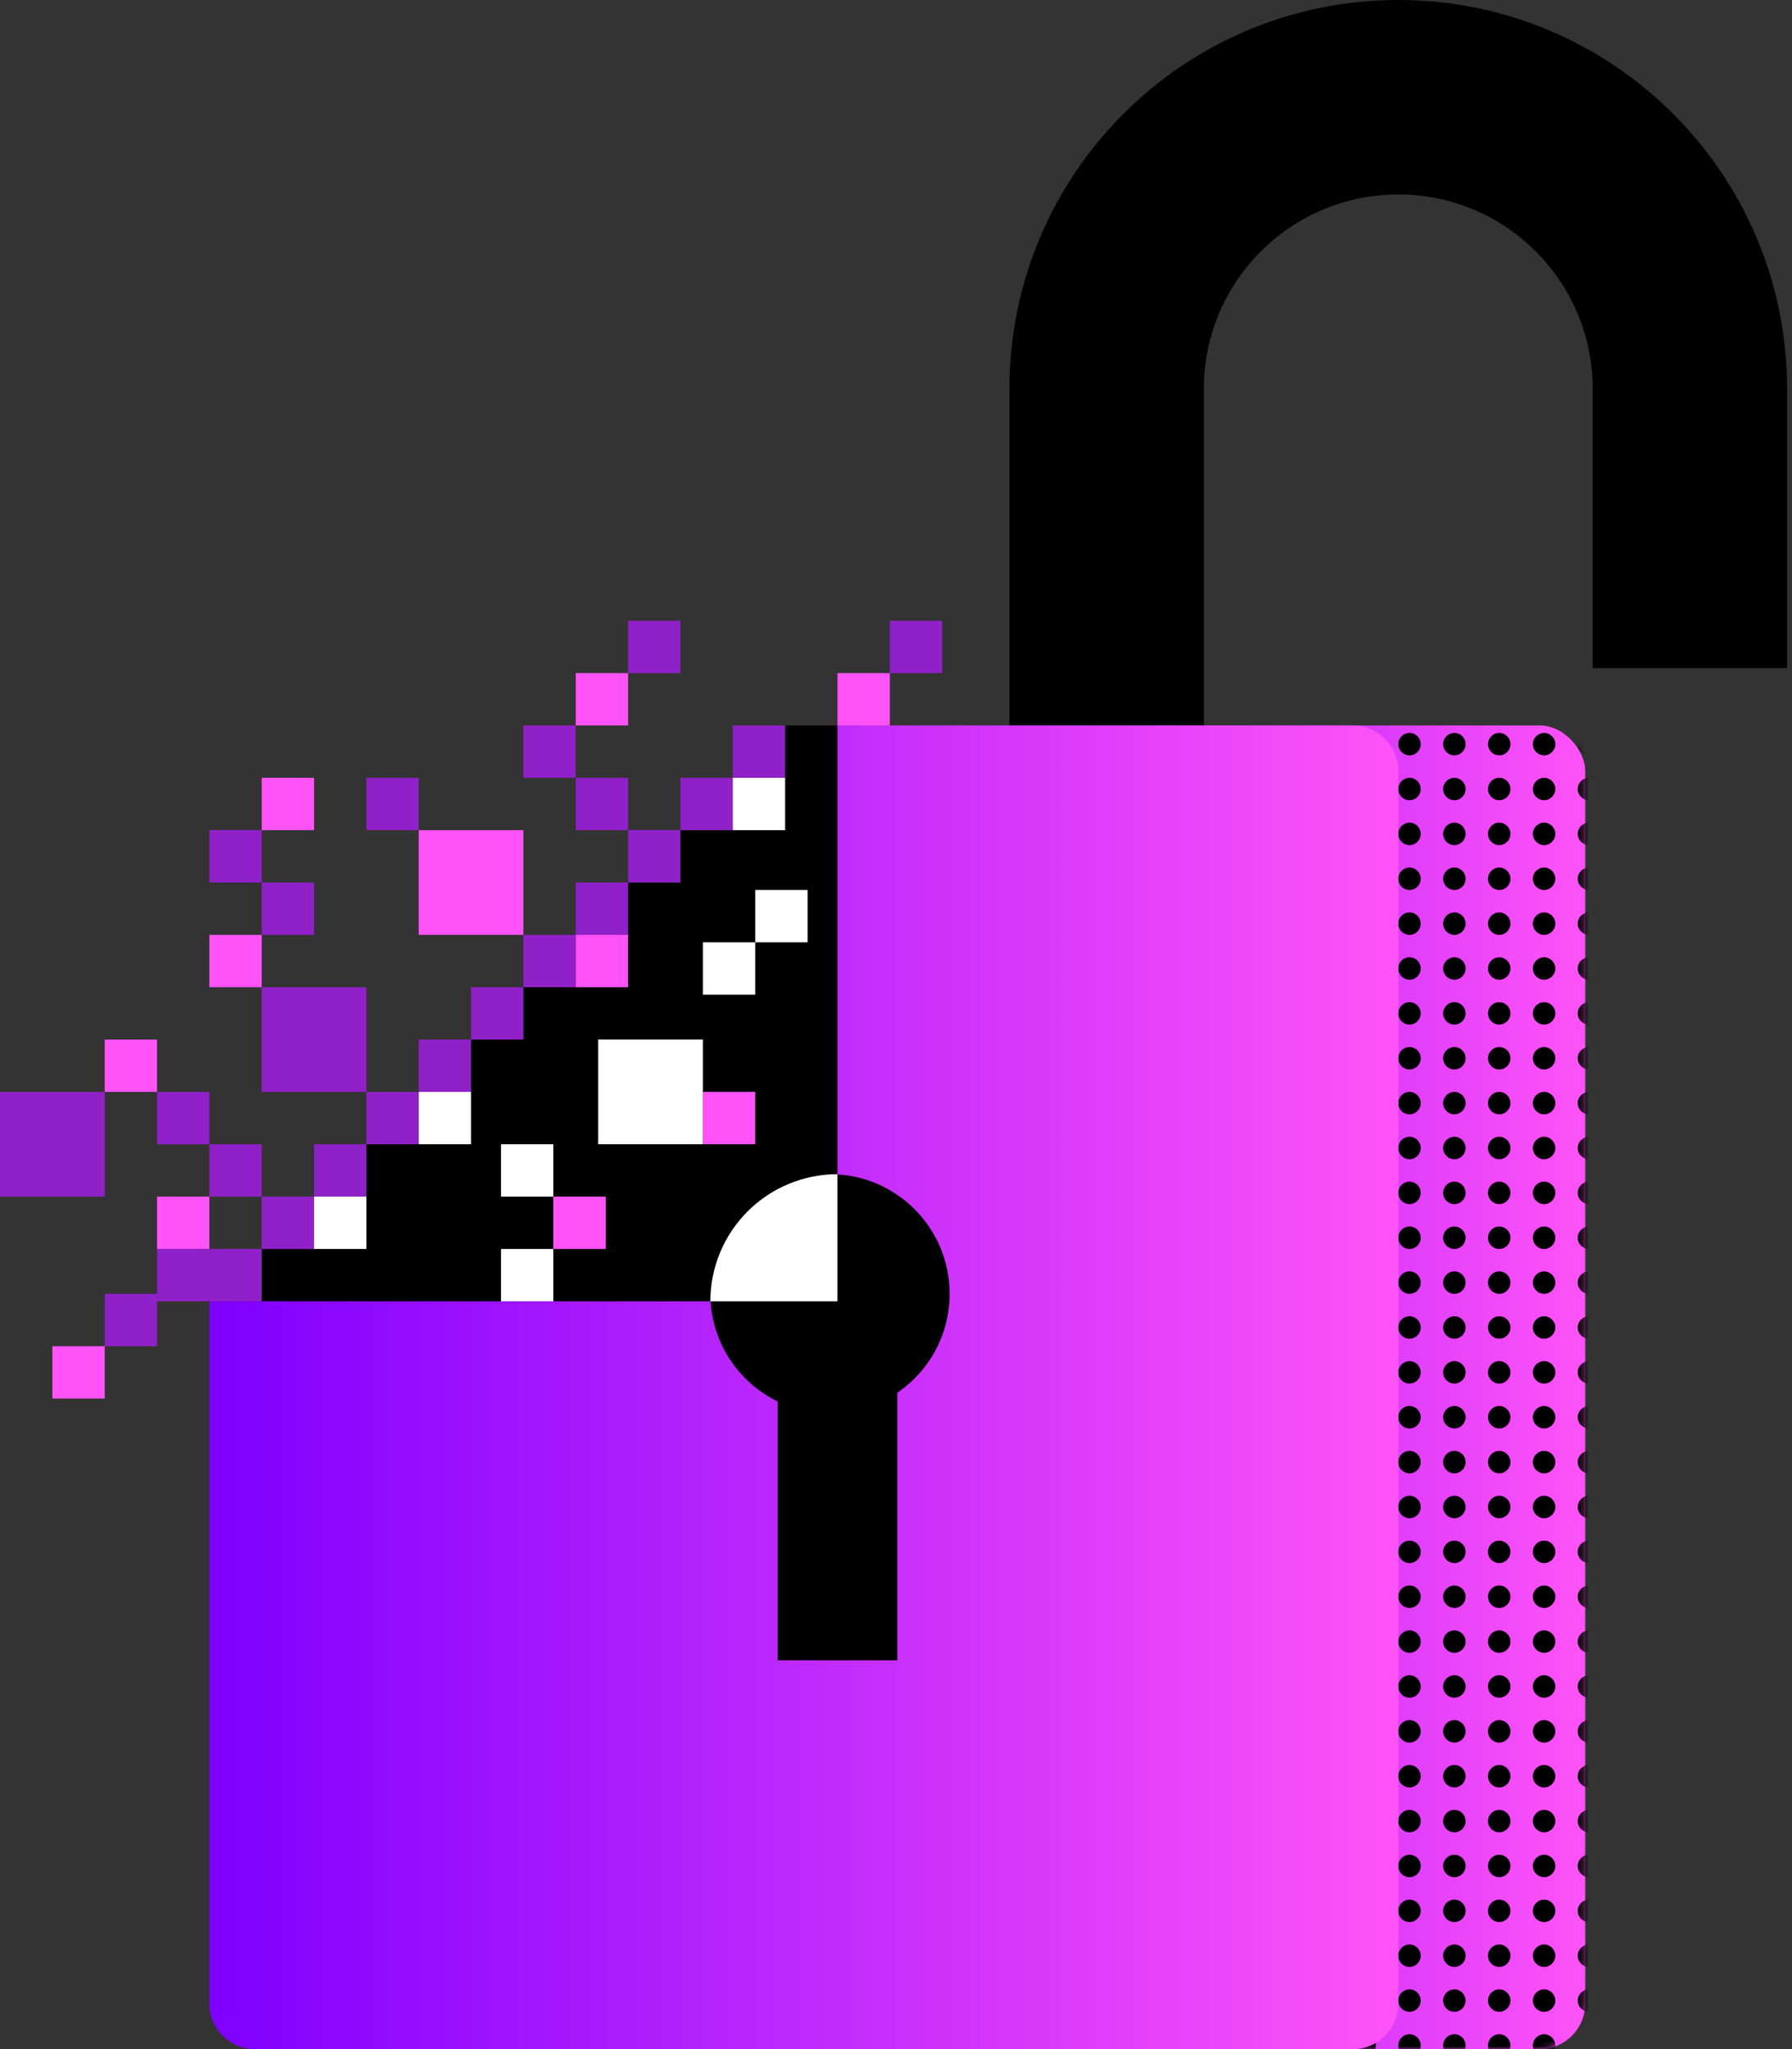 <svg width="314" height="359" viewBox="0 0 314 359" fill="none" xmlns="http://www.w3.org/2000/svg">
<rect x="0" y="0" width="314" height="359" fill="#333333" stroke="none"/>
<path fill-rule="evenodd" clip-rule="evenodd" d="M313.142 68.131C313.142 30.503 282.639 0 245.011 0C207.383 0 176.879 30.503 176.879 68.131V187.361H210.945V68.131C210.945 49.317 226.197 34.066 245.011 34.066C263.825 34.066 279.076 49.317 279.076 68.131V117.046H313.142V68.131Z" fill="black"/>
<rect x="146.745" y="127.091" width="131.022" height="231.909" rx="8" fill="url(#paint0_linear_42_2731)"/>
<mask id="mask0_42_2731" style="mask-type:alpha" maskUnits="userSpaceOnUse" x="146" y="127" width="132" height="232">
<rect x="146.745" y="127.091" width="131.022" height="231.909" rx="8" fill="url(#paint1_linear_42_2731)"/>
</mask>
<g mask="url(#mask0_42_2731)">
<circle cx="152.641" cy="130.367" r="1.965" fill="black"/>
<circle cx="152.641" cy="138.228" r="1.965" fill="black"/>
<circle cx="152.641" cy="146.089" r="1.965" fill="black"/>
<circle cx="152.641" cy="153.951" r="1.965" fill="black"/>
<circle cx="152.641" cy="161.812" r="1.965" fill="black"/>
<circle cx="152.641" cy="169.673" r="1.965" fill="black"/>
<circle cx="152.641" cy="177.535" r="1.965" fill="black"/>
<circle cx="152.641" cy="185.396" r="1.965" fill="black"/>
<circle cx="152.641" cy="193.257" r="1.965" fill="black"/>
<circle cx="152.641" cy="201.119" r="1.965" fill="black"/>
<circle cx="152.641" cy="208.98" r="1.965" fill="black"/>
<circle cx="152.641" cy="216.841" r="1.965" fill="black"/>
<circle cx="152.641" cy="224.703" r="1.965" fill="black"/>
<circle cx="152.641" cy="232.564" r="1.965" fill="black"/>
<circle cx="152.641" cy="240.425" r="1.965" fill="black"/>
<circle cx="152.641" cy="248.286" r="1.965" fill="black"/>
<circle cx="152.641" cy="256.148" r="1.965" fill="black"/>
<circle cx="152.641" cy="264.009" r="1.965" fill="black"/>
<circle cx="152.641" cy="271.87" r="1.965" fill="black"/>
<circle cx="152.641" cy="279.732" r="1.965" fill="black"/>
<circle cx="152.641" cy="287.593" r="1.965" fill="black"/>
<circle cx="152.641" cy="295.454" r="1.965" fill="black"/>
<circle cx="152.641" cy="303.316" r="1.965" fill="black"/>
<circle cx="152.641" cy="311.177" r="1.965" fill="black"/>
<circle cx="152.641" cy="319.038" r="1.965" fill="black"/>
<circle cx="152.641" cy="326.9" r="1.965" fill="black"/>
<circle cx="152.641" cy="334.761" r="1.965" fill="black"/>
<circle cx="152.641" cy="342.622" r="1.965" fill="black"/>
<circle cx="152.641" cy="350.484" r="1.965" fill="black"/>
<circle cx="152.641" cy="358.345" r="1.965" fill="black"/>
<circle cx="160.502" cy="130.367" r="1.965" fill="black"/>
<circle cx="160.502" cy="138.228" r="1.965" fill="black"/>
<circle cx="160.502" cy="146.089" r="1.965" fill="black"/>
<circle cx="160.502" cy="153.951" r="1.965" fill="black"/>
<circle cx="160.502" cy="161.812" r="1.965" fill="black"/>
<circle cx="160.502" cy="169.673" r="1.965" fill="black"/>
<circle cx="160.502" cy="177.535" r="1.965" fill="black"/>
<circle cx="160.502" cy="185.396" r="1.965" fill="black"/>
<circle cx="160.502" cy="193.257" r="1.965" fill="black"/>
<circle cx="160.502" cy="201.119" r="1.965" fill="black"/>
<circle cx="160.502" cy="208.98" r="1.965" fill="black"/>
<circle cx="160.502" cy="216.841" r="1.965" fill="black"/>
<circle cx="160.502" cy="224.703" r="1.965" fill="black"/>
<circle cx="160.502" cy="232.564" r="1.965" fill="black"/>
<circle cx="160.502" cy="240.425" r="1.965" fill="black"/>
<circle cx="160.502" cy="248.286" r="1.965" fill="black"/>
<circle cx="160.502" cy="256.148" r="1.965" fill="black"/>
<circle cx="160.502" cy="264.009" r="1.965" fill="black"/>
<circle cx="160.502" cy="271.87" r="1.965" fill="black"/>
<circle cx="160.502" cy="279.732" r="1.965" fill="black"/>
<circle cx="160.502" cy="287.593" r="1.965" fill="black"/>
<circle cx="160.502" cy="295.454" r="1.965" fill="black"/>
<circle cx="160.502" cy="303.316" r="1.965" fill="black"/>
<circle cx="160.502" cy="311.177" r="1.965" fill="black"/>
<circle cx="160.502" cy="319.038" r="1.965" fill="black"/>
<circle cx="160.502" cy="326.9" r="1.965" fill="black"/>
<circle cx="160.502" cy="334.761" r="1.965" fill="black"/>
<circle cx="160.502" cy="342.622" r="1.965" fill="black"/>
<circle cx="160.502" cy="350.484" r="1.965" fill="black"/>
<circle cx="160.502" cy="358.345" r="1.965" fill="black"/>
<circle cx="168.363" cy="130.367" r="1.965" fill="black"/>
<circle cx="168.363" cy="138.228" r="1.965" fill="black"/>
<circle cx="168.363" cy="146.089" r="1.965" fill="black"/>
<circle cx="168.363" cy="153.951" r="1.965" fill="black"/>
<circle cx="168.363" cy="161.812" r="1.965" fill="black"/>
<circle cx="168.363" cy="169.673" r="1.965" fill="black"/>
<circle cx="168.363" cy="177.535" r="1.965" fill="black"/>
<circle cx="168.363" cy="185.396" r="1.965" fill="black"/>
<circle cx="168.363" cy="193.257" r="1.965" fill="black"/>
<circle cx="168.363" cy="201.119" r="1.965" fill="black"/>
<circle cx="168.363" cy="208.98" r="1.965" fill="black"/>
<circle cx="168.363" cy="216.841" r="1.965" fill="black"/>
<circle cx="168.363" cy="224.703" r="1.965" fill="black"/>
<circle cx="168.363" cy="232.564" r="1.965" fill="black"/>
<circle cx="168.363" cy="240.425" r="1.965" fill="black"/>
<circle cx="168.363" cy="248.286" r="1.965" fill="black"/>
<circle cx="168.363" cy="256.148" r="1.965" fill="black"/>
<circle cx="168.363" cy="264.009" r="1.965" fill="black"/>
<circle cx="168.363" cy="271.87" r="1.965" fill="black"/>
<circle cx="168.363" cy="279.732" r="1.965" fill="black"/>
<circle cx="168.363" cy="287.593" r="1.965" fill="black"/>
<circle cx="168.363" cy="295.454" r="1.965" fill="black"/>
<circle cx="168.363" cy="303.316" r="1.965" fill="black"/>
<circle cx="168.363" cy="311.177" r="1.965" fill="black"/>
<circle cx="168.363" cy="319.038" r="1.965" fill="black"/>
<circle cx="168.363" cy="326.9" r="1.965" fill="black"/>
<circle cx="168.363" cy="334.761" r="1.965" fill="black"/>
<circle cx="168.363" cy="342.622" r="1.965" fill="black"/>
<circle cx="168.363" cy="350.484" r="1.965" fill="black"/>
<circle cx="168.363" cy="358.345" r="1.965" fill="black"/>
<circle cx="176.225" cy="130.367" r="1.965" fill="black"/>
<circle cx="176.225" cy="138.228" r="1.965" fill="black"/>
<circle cx="176.225" cy="146.089" r="1.965" fill="black"/>
<circle cx="176.225" cy="153.951" r="1.965" fill="black"/>
<circle cx="176.225" cy="161.812" r="1.965" fill="black"/>
<circle cx="176.225" cy="169.673" r="1.965" fill="black"/>
<circle cx="176.225" cy="177.535" r="1.965" fill="black"/>
<circle cx="176.225" cy="185.396" r="1.965" fill="black"/>
<circle cx="176.225" cy="193.257" r="1.965" fill="black"/>
<circle cx="176.225" cy="201.119" r="1.965" fill="black"/>
<circle cx="176.225" cy="208.98" r="1.965" fill="black"/>
<circle cx="176.225" cy="216.841" r="1.965" fill="black"/>
<circle cx="176.225" cy="224.703" r="1.965" fill="black"/>
<circle cx="176.225" cy="232.564" r="1.965" fill="black"/>
<circle cx="176.225" cy="240.425" r="1.965" fill="black"/>
<circle cx="176.225" cy="248.286" r="1.965" fill="black"/>
<circle cx="176.225" cy="256.148" r="1.965" fill="black"/>
<circle cx="176.225" cy="264.009" r="1.965" fill="black"/>
<circle cx="176.225" cy="271.87" r="1.965" fill="black"/>
<circle cx="176.225" cy="279.732" r="1.965" fill="black"/>
<circle cx="176.225" cy="287.593" r="1.965" fill="black"/>
<circle cx="176.225" cy="295.454" r="1.965" fill="black"/>
<circle cx="176.225" cy="303.316" r="1.965" fill="black"/>
<circle cx="176.225" cy="311.177" r="1.965" fill="black"/>
<circle cx="176.225" cy="319.038" r="1.965" fill="black"/>
<circle cx="176.225" cy="326.9" r="1.965" fill="black"/>
<circle cx="176.225" cy="334.761" r="1.965" fill="black"/>
<circle cx="176.225" cy="342.622" r="1.965" fill="black"/>
<circle cx="176.225" cy="350.484" r="1.965" fill="black"/>
<circle cx="176.225" cy="358.345" r="1.965" fill="black"/>
<circle cx="184.086" cy="130.367" r="1.965" fill="black"/>
<circle cx="184.086" cy="138.228" r="1.965" fill="black"/>
<circle cx="184.086" cy="146.089" r="1.965" fill="black"/>
<circle cx="184.086" cy="153.951" r="1.965" fill="black"/>
<circle cx="184.086" cy="161.812" r="1.965" fill="black"/>
<circle cx="184.086" cy="169.673" r="1.965" fill="black"/>
<circle cx="184.086" cy="177.535" r="1.965" fill="black"/>
<circle cx="184.086" cy="185.396" r="1.965" fill="black"/>
<circle cx="184.086" cy="193.257" r="1.965" fill="black"/>
<circle cx="184.086" cy="201.119" r="1.965" fill="black"/>
<circle cx="184.086" cy="208.98" r="1.965" fill="black"/>
<circle cx="184.086" cy="216.841" r="1.965" fill="black"/>
<circle cx="184.086" cy="224.703" r="1.965" fill="black"/>
<circle cx="184.086" cy="232.564" r="1.965" fill="black"/>
<circle cx="184.086" cy="240.425" r="1.965" fill="black"/>
<circle cx="184.086" cy="248.286" r="1.965" fill="black"/>
<circle cx="184.086" cy="256.148" r="1.965" fill="black"/>
<circle cx="184.086" cy="264.009" r="1.965" fill="black"/>
<circle cx="184.086" cy="271.87" r="1.965" fill="black"/>
<circle cx="184.086" cy="279.732" r="1.965" fill="black"/>
<circle cx="184.086" cy="287.593" r="1.965" fill="black"/>
<circle cx="184.086" cy="295.454" r="1.965" fill="black"/>
<circle cx="184.086" cy="303.316" r="1.965" fill="black"/>
<circle cx="184.086" cy="311.177" r="1.965" fill="black"/>
<circle cx="184.086" cy="319.038" r="1.965" fill="black"/>
<circle cx="184.086" cy="326.9" r="1.965" fill="black"/>
<circle cx="184.086" cy="334.761" r="1.965" fill="black"/>
<circle cx="184.086" cy="342.622" r="1.965" fill="black"/>
<circle cx="184.086" cy="350.484" r="1.965" fill="black"/>
<circle cx="184.086" cy="358.345" r="1.965" fill="black"/>
<circle cx="191.947" cy="130.367" r="1.965" fill="black"/>
<circle cx="191.947" cy="138.228" r="1.965" fill="black"/>
<circle cx="191.947" cy="146.089" r="1.965" fill="black"/>
<circle cx="191.947" cy="153.951" r="1.965" fill="black"/>
<circle cx="191.947" cy="161.812" r="1.965" fill="black"/>
<circle cx="191.947" cy="169.673" r="1.965" fill="black"/>
<circle cx="191.947" cy="177.535" r="1.965" fill="black"/>
<circle cx="191.947" cy="185.396" r="1.965" fill="black"/>
<circle cx="191.947" cy="193.257" r="1.965" fill="black"/>
<circle cx="191.947" cy="201.119" r="1.965" fill="black"/>
<circle cx="191.947" cy="208.98" r="1.965" fill="black"/>
<circle cx="191.947" cy="216.841" r="1.965" fill="black"/>
<circle cx="191.947" cy="224.703" r="1.965" fill="black"/>
<circle cx="191.947" cy="232.564" r="1.965" fill="black"/>
<circle cx="191.947" cy="240.425" r="1.965" fill="black"/>
<circle cx="191.947" cy="248.286" r="1.965" fill="black"/>
<circle cx="191.947" cy="256.148" r="1.965" fill="black"/>
<circle cx="191.947" cy="264.009" r="1.965" fill="black"/>
<circle cx="191.947" cy="271.87" r="1.965" fill="black"/>
<circle cx="191.947" cy="279.732" r="1.965" fill="black"/>
<circle cx="191.947" cy="287.593" r="1.965" fill="black"/>
<circle cx="191.947" cy="295.454" r="1.965" fill="black"/>
<circle cx="191.947" cy="303.316" r="1.965" fill="black"/>
<circle cx="191.947" cy="311.177" r="1.965" fill="black"/>
<circle cx="191.947" cy="319.038" r="1.965" fill="black"/>
<circle cx="191.947" cy="326.9" r="1.965" fill="black"/>
<circle cx="191.947" cy="334.761" r="1.965" fill="black"/>
<circle cx="191.947" cy="342.622" r="1.965" fill="black"/>
<circle cx="191.947" cy="350.484" r="1.965" fill="black"/>
<circle cx="191.947" cy="358.345" r="1.965" fill="black"/>
<circle cx="199.809" cy="130.367" r="1.965" fill="black"/>
<circle cx="199.809" cy="138.228" r="1.965" fill="black"/>
<circle cx="199.809" cy="146.089" r="1.965" fill="black"/>
<circle cx="199.809" cy="153.951" r="1.965" fill="black"/>
<circle cx="199.809" cy="161.812" r="1.965" fill="black"/>
<circle cx="199.809" cy="169.673" r="1.965" fill="black"/>
<circle cx="199.809" cy="177.535" r="1.965" fill="black"/>
<circle cx="199.809" cy="185.396" r="1.965" fill="black"/>
<circle cx="199.809" cy="193.257" r="1.965" fill="black"/>
<circle cx="199.809" cy="201.119" r="1.965" fill="black"/>
<circle cx="199.809" cy="208.98" r="1.965" fill="black"/>
<circle cx="199.809" cy="216.841" r="1.965" fill="black"/>
<circle cx="199.809" cy="224.703" r="1.965" fill="black"/>
<circle cx="199.809" cy="232.564" r="1.965" fill="black"/>
<circle cx="199.809" cy="240.425" r="1.965" fill="black"/>
<circle cx="199.809" cy="248.286" r="1.965" fill="black"/>
<circle cx="199.809" cy="256.148" r="1.965" fill="black"/>
<circle cx="199.809" cy="264.009" r="1.965" fill="black"/>
<circle cx="199.809" cy="271.87" r="1.965" fill="black"/>
<circle cx="199.809" cy="279.732" r="1.965" fill="black"/>
<circle cx="199.809" cy="287.593" r="1.965" fill="black"/>
<circle cx="199.809" cy="295.454" r="1.965" fill="black"/>
<circle cx="199.809" cy="303.316" r="1.965" fill="black"/>
<circle cx="199.809" cy="311.177" r="1.965" fill="black"/>
<circle cx="199.809" cy="319.038" r="1.965" fill="black"/>
<circle cx="199.809" cy="326.9" r="1.965" fill="black"/>
<circle cx="199.809" cy="334.761" r="1.965" fill="black"/>
<circle cx="199.809" cy="342.622" r="1.965" fill="black"/>
<circle cx="199.809" cy="350.484" r="1.965" fill="black"/>
<circle cx="199.809" cy="358.345" r="1.965" fill="black"/>
<circle cx="207.67" cy="130.367" r="1.965" fill="black"/>
<circle cx="207.67" cy="138.228" r="1.965" fill="black"/>
<circle cx="207.67" cy="146.089" r="1.965" fill="black"/>
<circle cx="207.67" cy="153.951" r="1.965" fill="black"/>
<circle cx="207.67" cy="161.812" r="1.965" fill="black"/>
<circle cx="207.67" cy="169.673" r="1.965" fill="black"/>
<circle cx="207.67" cy="177.535" r="1.965" fill="black"/>
<circle cx="207.67" cy="185.396" r="1.965" fill="black"/>
<circle cx="207.67" cy="193.257" r="1.965" fill="black"/>
<circle cx="207.67" cy="201.119" r="1.965" fill="black"/>
<circle cx="207.67" cy="208.98" r="1.965" fill="black"/>
<circle cx="207.67" cy="216.841" r="1.965" fill="black"/>
<circle cx="207.67" cy="224.703" r="1.965" fill="black"/>
<circle cx="207.67" cy="232.564" r="1.965" fill="black"/>
<circle cx="207.67" cy="240.425" r="1.965" fill="black"/>
<circle cx="207.67" cy="248.286" r="1.965" fill="black"/>
<circle cx="207.67" cy="256.148" r="1.965" fill="black"/>
<circle cx="207.67" cy="264.009" r="1.965" fill="black"/>
<circle cx="207.67" cy="271.87" r="1.965" fill="black"/>
<circle cx="207.67" cy="279.732" r="1.965" fill="black"/>
<circle cx="207.67" cy="287.593" r="1.965" fill="black"/>
<circle cx="207.67" cy="295.454" r="1.965" fill="black"/>
<circle cx="207.67" cy="303.316" r="1.965" fill="black"/>
<circle cx="207.67" cy="311.177" r="1.965" fill="black"/>
<circle cx="207.67" cy="319.038" r="1.965" fill="black"/>
<circle cx="207.67" cy="326.9" r="1.965" fill="black"/>
<circle cx="207.67" cy="334.761" r="1.965" fill="black"/>
<circle cx="207.67" cy="342.622" r="1.965" fill="black"/>
<circle cx="207.67" cy="350.484" r="1.965" fill="black"/>
<circle cx="207.67" cy="358.345" r="1.965" fill="black"/>
<circle cx="215.531" cy="130.367" r="1.965" fill="black"/>
<circle cx="215.531" cy="138.228" r="1.965" fill="black"/>
<circle cx="215.531" cy="146.089" r="1.965" fill="black"/>
<circle cx="215.531" cy="153.951" r="1.965" fill="black"/>
<circle cx="215.531" cy="161.812" r="1.965" fill="black"/>
<circle cx="215.531" cy="169.673" r="1.965" fill="black"/>
<circle cx="215.531" cy="177.535" r="1.965" fill="black"/>
<circle cx="215.531" cy="185.396" r="1.965" fill="black"/>
<circle cx="215.531" cy="193.257" r="1.965" fill="black"/>
<circle cx="215.531" cy="201.119" r="1.965" fill="black"/>
<circle cx="215.531" cy="208.98" r="1.965" fill="black"/>
<circle cx="215.531" cy="216.841" r="1.965" fill="black"/>
<circle cx="215.531" cy="224.703" r="1.965" fill="black"/>
<circle cx="215.531" cy="232.564" r="1.965" fill="black"/>
<circle cx="215.531" cy="240.425" r="1.965" fill="black"/>
<circle cx="215.531" cy="248.286" r="1.965" fill="black"/>
<circle cx="215.531" cy="256.148" r="1.965" fill="black"/>
<circle cx="215.531" cy="264.009" r="1.965" fill="black"/>
<circle cx="215.531" cy="271.87" r="1.965" fill="black"/>
<circle cx="215.531" cy="279.732" r="1.965" fill="black"/>
<circle cx="215.531" cy="287.593" r="1.965" fill="black"/>
<circle cx="215.531" cy="295.454" r="1.965" fill="black"/>
<circle cx="215.531" cy="303.316" r="1.965" fill="black"/>
<circle cx="215.531" cy="311.177" r="1.965" fill="black"/>
<circle cx="215.531" cy="319.038" r="1.965" fill="black"/>
<circle cx="215.531" cy="326.9" r="1.965" fill="black"/>
<circle cx="215.531" cy="334.761" r="1.965" fill="black"/>
<circle cx="215.531" cy="342.622" r="1.965" fill="black"/>
<circle cx="215.531" cy="350.484" r="1.965" fill="black"/>
<circle cx="215.531" cy="358.345" r="1.965" fill="black"/>
<circle cx="223.393" cy="130.367" r="1.965" fill="black"/>
<circle cx="223.393" cy="138.228" r="1.965" fill="black"/>
<circle cx="223.393" cy="146.089" r="1.965" fill="black"/>
<circle cx="223.393" cy="153.951" r="1.965" fill="black"/>
<circle cx="223.393" cy="161.812" r="1.965" fill="black"/>
<circle cx="223.393" cy="169.673" r="1.965" fill="black"/>
<circle cx="223.393" cy="177.535" r="1.965" fill="black"/>
<circle cx="223.393" cy="185.396" r="1.965" fill="black"/>
<circle cx="223.393" cy="193.257" r="1.965" fill="black"/>
<circle cx="223.393" cy="201.119" r="1.965" fill="black"/>
<circle cx="223.393" cy="208.98" r="1.965" fill="black"/>
<circle cx="223.393" cy="216.841" r="1.965" fill="black"/>
<circle cx="223.393" cy="224.703" r="1.965" fill="black"/>
<circle cx="223.393" cy="232.564" r="1.965" fill="black"/>
<circle cx="223.393" cy="240.425" r="1.965" fill="black"/>
<circle cx="223.393" cy="248.286" r="1.965" fill="black"/>
<circle cx="223.393" cy="256.148" r="1.965" fill="black"/>
<circle cx="223.393" cy="264.009" r="1.965" fill="black"/>
<circle cx="223.393" cy="271.87" r="1.965" fill="black"/>
<circle cx="223.393" cy="279.732" r="1.965" fill="black"/>
<circle cx="223.393" cy="287.593" r="1.965" fill="black"/>
<circle cx="223.393" cy="295.454" r="1.965" fill="black"/>
<circle cx="223.393" cy="303.316" r="1.965" fill="black"/>
<circle cx="223.393" cy="311.177" r="1.965" fill="black"/>
<circle cx="223.393" cy="319.038" r="1.965" fill="black"/>
<circle cx="223.393" cy="326.9" r="1.965" fill="black"/>
<circle cx="223.393" cy="334.761" r="1.965" fill="black"/>
<circle cx="223.393" cy="342.622" r="1.965" fill="black"/>
<circle cx="223.393" cy="350.484" r="1.965" fill="black"/>
<circle cx="223.393" cy="358.345" r="1.965" fill="black"/>
<circle cx="231.254" cy="130.367" r="1.965" fill="black"/>
<circle cx="231.254" cy="138.228" r="1.965" fill="black"/>
<circle cx="231.254" cy="146.089" r="1.965" fill="black"/>
<circle cx="231.254" cy="153.951" r="1.965" fill="black"/>
<circle cx="231.254" cy="161.812" r="1.965" fill="black"/>
<circle cx="231.254" cy="169.673" r="1.965" fill="black"/>
<circle cx="231.254" cy="177.535" r="1.965" fill="black"/>
<circle cx="231.254" cy="185.396" r="1.965" fill="black"/>
<circle cx="231.254" cy="193.257" r="1.965" fill="black"/>
<circle cx="231.254" cy="201.119" r="1.965" fill="black"/>
<circle cx="231.254" cy="208.98" r="1.965" fill="black"/>
<circle cx="231.254" cy="216.841" r="1.965" fill="black"/>
<circle cx="231.254" cy="224.703" r="1.965" fill="black"/>
<circle cx="231.254" cy="232.564" r="1.965" fill="black"/>
<circle cx="231.254" cy="240.425" r="1.965" fill="black"/>
<circle cx="231.254" cy="248.286" r="1.965" fill="black"/>
<circle cx="231.254" cy="256.148" r="1.965" fill="black"/>
<circle cx="231.254" cy="264.009" r="1.965" fill="black"/>
<circle cx="231.254" cy="271.87" r="1.965" fill="black"/>
<circle cx="231.254" cy="279.732" r="1.965" fill="black"/>
<circle cx="231.254" cy="287.593" r="1.965" fill="black"/>
<circle cx="231.254" cy="295.454" r="1.965" fill="black"/>
<circle cx="231.254" cy="303.316" r="1.965" fill="black"/>
<circle cx="231.254" cy="311.177" r="1.965" fill="black"/>
<circle cx="231.254" cy="319.038" r="1.965" fill="black"/>
<circle cx="231.254" cy="326.9" r="1.965" fill="black"/>
<circle cx="231.254" cy="334.761" r="1.965" fill="black"/>
<circle cx="231.254" cy="342.622" r="1.965" fill="black"/>
<circle cx="231.254" cy="350.484" r="1.965" fill="black"/>
<circle cx="231.254" cy="358.345" r="1.965" fill="black"/>
<circle cx="239.115" cy="130.367" r="1.965" fill="black"/>
<circle cx="239.115" cy="138.228" r="1.965" fill="black"/>
<circle cx="239.115" cy="146.089" r="1.965" fill="black"/>
<circle cx="239.115" cy="153.951" r="1.965" fill="black"/>
<circle cx="239.115" cy="161.812" r="1.965" fill="black"/>
<circle cx="239.115" cy="169.673" r="1.965" fill="black"/>
<circle cx="239.115" cy="177.535" r="1.965" fill="black"/>
<circle cx="239.115" cy="185.396" r="1.965" fill="black"/>
<circle cx="239.115" cy="193.257" r="1.965" fill="black"/>
<circle cx="239.115" cy="201.119" r="1.965" fill="black"/>
<circle cx="239.115" cy="208.98" r="1.965" fill="black"/>
<circle cx="239.115" cy="216.841" r="1.965" fill="black"/>
<circle cx="239.115" cy="224.703" r="1.965" fill="black"/>
<circle cx="239.115" cy="232.564" r="1.965" fill="black"/>
<circle cx="239.115" cy="240.425" r="1.965" fill="black"/>
<circle cx="239.115" cy="248.286" r="1.965" fill="black"/>
<circle cx="239.115" cy="256.148" r="1.965" fill="black"/>
<circle cx="239.115" cy="264.009" r="1.965" fill="black"/>
<circle cx="239.115" cy="271.87" r="1.965" fill="black"/>
<circle cx="239.115" cy="279.732" r="1.965" fill="black"/>
<circle cx="239.115" cy="287.593" r="1.965" fill="black"/>
<circle cx="239.115" cy="295.454" r="1.965" fill="black"/>
<circle cx="239.115" cy="303.316" r="1.965" fill="black"/>
<circle cx="239.115" cy="311.177" r="1.965" fill="black"/>
<circle cx="239.115" cy="319.038" r="1.965" fill="black"/>
<circle cx="239.115" cy="326.9" r="1.965" fill="black"/>
<circle cx="239.115" cy="334.761" r="1.965" fill="black"/>
<circle cx="239.115" cy="342.622" r="1.965" fill="black"/>
<circle cx="239.115" cy="350.484" r="1.965" fill="black"/>
<circle cx="239.115" cy="358.345" r="1.965" fill="black"/>
<circle cx="246.977" cy="130.367" r="1.965" fill="black"/>
<circle cx="246.977" cy="138.228" r="1.965" fill="black"/>
<circle cx="246.977" cy="146.089" r="1.965" fill="black"/>
<circle cx="246.977" cy="153.951" r="1.965" fill="black"/>
<circle cx="246.977" cy="161.812" r="1.965" fill="black"/>
<circle cx="246.977" cy="169.673" r="1.965" fill="black"/>
<circle cx="246.977" cy="177.535" r="1.965" fill="black"/>
<circle cx="246.977" cy="185.396" r="1.965" fill="black"/>
<circle cx="246.977" cy="193.257" r="1.965" fill="black"/>
<circle cx="246.977" cy="201.119" r="1.965" fill="black"/>
<circle cx="246.977" cy="208.98" r="1.965" fill="black"/>
<circle cx="246.977" cy="216.841" r="1.965" fill="black"/>
<circle cx="246.977" cy="224.703" r="1.965" fill="black"/>
<circle cx="246.977" cy="232.564" r="1.965" fill="black"/>
<circle cx="246.977" cy="240.425" r="1.965" fill="black"/>
<circle cx="246.977" cy="248.286" r="1.965" fill="black"/>
<circle cx="246.977" cy="256.148" r="1.965" fill="black"/>
<circle cx="246.977" cy="264.009" r="1.965" fill="black"/>
<circle cx="246.977" cy="271.87" r="1.965" fill="black"/>
<circle cx="246.977" cy="279.732" r="1.965" fill="black"/>
<circle cx="246.977" cy="287.593" r="1.965" fill="black"/>
<circle cx="246.977" cy="295.454" r="1.965" fill="black"/>
<circle cx="246.977" cy="303.316" r="1.965" fill="black"/>
<circle cx="246.977" cy="311.177" r="1.965" fill="black"/>
<circle cx="246.977" cy="319.038" r="1.965" fill="black"/>
<circle cx="246.977" cy="326.9" r="1.965" fill="black"/>
<circle cx="246.977" cy="334.761" r="1.965" fill="black"/>
<circle cx="246.977" cy="342.622" r="1.965" fill="black"/>
<circle cx="246.977" cy="350.484" r="1.965" fill="black"/>
<circle cx="246.977" cy="358.345" r="1.965" fill="black"/>
<circle cx="254.838" cy="130.367" r="1.965" fill="black"/>
<circle cx="254.838" cy="138.228" r="1.965" fill="black"/>
<circle cx="254.838" cy="146.089" r="1.965" fill="black"/>
<circle cx="254.838" cy="153.951" r="1.965" fill="black"/>
<circle cx="254.838" cy="161.812" r="1.965" fill="black"/>
<circle cx="254.838" cy="169.673" r="1.965" fill="black"/>
<circle cx="254.838" cy="177.535" r="1.965" fill="black"/>
<circle cx="254.838" cy="185.396" r="1.965" fill="black"/>
<circle cx="254.838" cy="193.257" r="1.965" fill="black"/>
<circle cx="254.838" cy="201.119" r="1.965" fill="black"/>
<circle cx="254.838" cy="208.98" r="1.965" fill="black"/>
<circle cx="254.838" cy="216.841" r="1.965" fill="black"/>
<circle cx="254.838" cy="224.703" r="1.965" fill="black"/>
<circle cx="254.838" cy="232.564" r="1.965" fill="black"/>
<circle cx="254.838" cy="240.425" r="1.965" fill="black"/>
<circle cx="254.838" cy="248.286" r="1.965" fill="black"/>
<circle cx="254.838" cy="256.148" r="1.965" fill="black"/>
<circle cx="254.838" cy="264.009" r="1.965" fill="black"/>
<circle cx="254.838" cy="271.87" r="1.965" fill="black"/>
<circle cx="254.838" cy="279.732" r="1.965" fill="black"/>
<circle cx="254.838" cy="287.593" r="1.965" fill="black"/>
<circle cx="254.838" cy="295.454" r="1.965" fill="black"/>
<circle cx="254.838" cy="303.316" r="1.965" fill="black"/>
<circle cx="254.838" cy="311.177" r="1.965" fill="black"/>
<circle cx="254.838" cy="319.038" r="1.965" fill="black"/>
<circle cx="254.838" cy="326.9" r="1.965" fill="black"/>
<circle cx="254.838" cy="334.761" r="1.965" fill="black"/>
<circle cx="254.838" cy="342.622" r="1.965" fill="black"/>
<circle cx="254.838" cy="350.484" r="1.965" fill="black"/>
<circle cx="254.838" cy="358.345" r="1.965" fill="black"/>
<circle cx="262.699" cy="130.367" r="1.965" fill="black"/>
<circle cx="262.699" cy="138.228" r="1.965" fill="black"/>
<circle cx="262.699" cy="146.089" r="1.965" fill="black"/>
<circle cx="262.699" cy="153.951" r="1.965" fill="black"/>
<circle cx="262.699" cy="161.812" r="1.965" fill="black"/>
<circle cx="262.699" cy="169.673" r="1.965" fill="black"/>
<circle cx="262.699" cy="177.535" r="1.965" fill="black"/>
<circle cx="262.699" cy="185.396" r="1.965" fill="black"/>
<circle cx="262.699" cy="193.257" r="1.965" fill="black"/>
<circle cx="262.699" cy="201.119" r="1.965" fill="black"/>
<circle cx="262.699" cy="208.98" r="1.965" fill="black"/>
<circle cx="262.699" cy="216.841" r="1.965" fill="black"/>
<circle cx="262.699" cy="224.703" r="1.965" fill="black"/>
<circle cx="262.699" cy="232.564" r="1.965" fill="black"/>
<circle cx="262.699" cy="240.425" r="1.965" fill="black"/>
<circle cx="262.699" cy="248.286" r="1.965" fill="black"/>
<circle cx="262.699" cy="256.148" r="1.965" fill="black"/>
<circle cx="262.699" cy="264.009" r="1.965" fill="black"/>
<circle cx="262.699" cy="271.87" r="1.965" fill="black"/>
<circle cx="262.699" cy="279.732" r="1.965" fill="black"/>
<circle cx="262.699" cy="287.593" r="1.965" fill="black"/>
<circle cx="262.699" cy="295.454" r="1.965" fill="black"/>
<circle cx="262.699" cy="303.316" r="1.965" fill="black"/>
<circle cx="262.699" cy="311.177" r="1.965" fill="black"/>
<circle cx="262.699" cy="319.038" r="1.965" fill="black"/>
<circle cx="262.699" cy="326.9" r="1.965" fill="black"/>
<circle cx="262.699" cy="334.761" r="1.965" fill="black"/>
<circle cx="262.699" cy="342.622" r="1.965" fill="black"/>
<circle cx="262.699" cy="350.484" r="1.965" fill="black"/>
<circle cx="262.699" cy="358.345" r="1.965" fill="black"/>
<circle cx="270.561" cy="130.367" r="1.965" fill="black"/>
<circle cx="270.561" cy="138.228" r="1.965" fill="black"/>
<circle cx="270.561" cy="146.089" r="1.965" fill="black"/>
<circle cx="270.561" cy="153.951" r="1.965" fill="black"/>
<circle cx="270.561" cy="161.812" r="1.965" fill="black"/>
<circle cx="270.561" cy="169.673" r="1.965" fill="black"/>
<circle cx="270.561" cy="177.535" r="1.965" fill="black"/>
<circle cx="270.561" cy="185.396" r="1.965" fill="black"/>
<circle cx="270.561" cy="193.257" r="1.965" fill="black"/>
<circle cx="270.561" cy="201.119" r="1.965" fill="black"/>
<circle cx="270.561" cy="208.98" r="1.965" fill="black"/>
<circle cx="270.561" cy="216.841" r="1.965" fill="black"/>
<circle cx="270.561" cy="224.703" r="1.965" fill="black"/>
<circle cx="270.561" cy="232.564" r="1.965" fill="black"/>
<circle cx="270.561" cy="240.425" r="1.965" fill="black"/>
<circle cx="270.561" cy="248.286" r="1.965" fill="black"/>
<circle cx="270.561" cy="256.148" r="1.965" fill="black"/>
<circle cx="270.561" cy="264.009" r="1.965" fill="black"/>
<circle cx="270.561" cy="271.87" r="1.965" fill="black"/>
<circle cx="270.561" cy="279.732" r="1.965" fill="black"/>
<circle cx="270.561" cy="287.593" r="1.965" fill="black"/>
<circle cx="270.561" cy="295.454" r="1.965" fill="black"/>
<circle cx="270.561" cy="303.316" r="1.965" fill="black"/>
<circle cx="270.561" cy="311.177" r="1.965" fill="black"/>
<circle cx="270.561" cy="319.038" r="1.965" fill="black"/>
<circle cx="270.561" cy="326.9" r="1.965" fill="black"/>
<circle cx="270.561" cy="334.761" r="1.965" fill="black"/>
<circle cx="270.561" cy="342.622" r="1.965" fill="black"/>
<circle cx="270.561" cy="350.484" r="1.965" fill="black"/>
<circle cx="270.561" cy="358.345" r="1.965" fill="black"/>
<circle cx="278.422" cy="130.367" r="1.965" fill="black"/>
<circle cx="278.422" cy="138.228" r="1.965" fill="black"/>
<circle cx="278.422" cy="146.089" r="1.965" fill="black"/>
<circle cx="278.422" cy="153.951" r="1.965" fill="black"/>
<circle cx="278.422" cy="161.812" r="1.965" fill="black"/>
<circle cx="278.422" cy="169.673" r="1.965" fill="black"/>
<circle cx="278.422" cy="177.535" r="1.965" fill="black"/>
<circle cx="278.422" cy="185.396" r="1.965" fill="black"/>
<circle cx="278.422" cy="193.257" r="1.965" fill="black"/>
<circle cx="278.422" cy="201.119" r="1.965" fill="black"/>
<circle cx="278.422" cy="208.98" r="1.965" fill="black"/>
<circle cx="278.422" cy="216.841" r="1.965" fill="black"/>
<circle cx="278.422" cy="224.703" r="1.965" fill="black"/>
<circle cx="278.422" cy="232.564" r="1.965" fill="black"/>
<circle cx="278.422" cy="240.425" r="1.965" fill="black"/>
<circle cx="278.422" cy="248.286" r="1.965" fill="black"/>
<circle cx="278.422" cy="256.148" r="1.965" fill="black"/>
<circle cx="278.422" cy="264.009" r="1.965" fill="black"/>
<circle cx="278.422" cy="271.87" r="1.965" fill="black"/>
<circle cx="278.422" cy="279.732" r="1.965" fill="black"/>
<circle cx="278.422" cy="287.593" r="1.965" fill="black"/>
<circle cx="278.422" cy="295.454" r="1.965" fill="black"/>
<circle cx="278.422" cy="303.316" r="1.965" fill="black"/>
<circle cx="278.422" cy="311.177" r="1.965" fill="black"/>
<circle cx="278.422" cy="319.038" r="1.965" fill="black"/>
<circle cx="278.422" cy="326.9" r="1.965" fill="black"/>
<circle cx="278.422" cy="334.761" r="1.965" fill="black"/>
<circle cx="278.422" cy="342.622" r="1.965" fill="black"/>
<circle cx="278.422" cy="350.484" r="1.965" fill="black"/>
<circle cx="278.422" cy="358.345" r="1.965" fill="black"/>
</g>
<path d="M89.095 179.5L146.089 127.091H237.011C241.429 127.091 245.011 130.673 245.011 135.091V351C245.011 355.418 241.429 359 237.011 359H44.686C40.268 359 36.686 355.418 36.686 351V227.978L89.095 179.5Z" fill="url(#paint2_linear_42_2731)"/>
<circle cx="145.434" cy="226.668" r="20.963" fill="black"/>
<rect x="136.263" y="238.46" width="20.963" height="52.409" fill="black"/>
<path d="M91.715 172.949L119.23 145.434L137.573 127.091H146.744V227.978H36.686L91.715 172.949Z" fill="black"/>
<rect x="87.785" y="200.464" width="9.172" height="9.172" fill="white"/>
<rect x="123.161" y="191.292" width="9.172" height="9.172" fill="#FF53F8"/>
<rect x="64.201" y="136.263" width="9.172" height="9.172" fill="#9020C7"/>
<rect x="100.887" y="136.263" width="9.172" height="9.172" fill="#9020C7"/>
<rect x="27.515" y="209.635" width="9.172" height="9.172" fill="#FF53F8"/>
<rect x="9.171" y="235.839" width="9.172" height="9.172" fill="#FF53F8"/>
<rect x="146.745" y="117.92" width="9.172" height="9.172" fill="#FF53F8"/>
<rect x="45.858" y="154.606" width="9.172" height="9.172" fill="#9020C7"/>
<rect x="91.715" y="127.091" width="9.172" height="9.172" fill="#9020C7"/>
<rect x="36.686" y="200.464" width="9.172" height="9.172" fill="#9020C7"/>
<rect x="27.515" y="191.292" width="9.172" height="9.172" fill="#9020C7"/>
<rect x="18.343" y="182.12" width="9.172" height="9.172" fill="#FF53F8"/>
<rect x="36.686" y="145.434" width="9.172" height="9.172" fill="#9020C7"/>
<rect x="110.059" y="108.748" width="9.172" height="9.172" fill="#9020C7"/>
<rect x="100.887" y="117.92" width="9.172" height="9.172" fill="#FF53F8"/>
<rect x="45.858" y="136.263" width="9.172" height="9.172" fill="#FF53F8"/>
<rect x="36.686" y="163.777" width="9.172" height="9.172" fill="#FF53F8"/>
<rect x="123.161" y="165.088" width="9.172" height="9.172" fill="white"/>
<rect x="96.956" y="209.635" width="9.172" height="9.172" fill="#FF53F8"/>
<rect x="87.785" y="218.807" width="9.172" height="9.172" fill="white"/>
<rect x="132.332" y="155.916" width="9.172" height="9.172" fill="white"/>
<rect x="104.817" y="182.12" width="18.343" height="18.343" fill="white"/>
<rect x="73.372" y="145.434" width="18.343" height="18.343" fill="#FF53F8"/>
<rect x="45.858" y="172.949" width="18.343" height="18.343" fill="#9020C7"/>
<rect y="191.292" width="18.343" height="18.343" fill="#9020C7"/>
<rect x="36.686" y="218.807" width="9.172" height="9.172" fill="#9020C7"/>
<rect x="27.515" y="218.807" width="9.172" height="9.172" fill="#9020C7"/>
<rect x="18.343" y="226.668" width="9.172" height="9.172" fill="#9020C7"/>
<rect x="91.715" y="163.777" width="9.172" height="9.172" fill="#9020C7"/>
<rect x="45.858" y="209.635" width="9.172" height="9.172" fill="#9020C7"/>
<rect x="100.887" y="154.606" width="9.172" height="9.172" fill="#9020C7"/>
<rect x="55.029" y="200.464" width="9.172" height="9.172" fill="#9020C7"/>
<rect x="110.059" y="145.434" width="9.172" height="9.172" fill="#9020C7"/>
<rect x="64.201" y="191.292" width="9.172" height="9.172" fill="#9020C7"/>
<rect x="119.23" y="136.263" width="9.172" height="9.172" fill="#9020C7"/>
<rect x="73.372" y="182.12" width="9.172" height="9.172" fill="#9020C7"/>
<rect x="128.401" y="127.091" width="9.172" height="9.172" fill="#9020C7"/>
<rect x="155.916" y="108.748" width="9.172" height="9.172" fill="#9020C7"/>
<rect x="82.544" y="172.949" width="9.172" height="9.172" fill="#9020C7"/>
<rect x="73.372" y="191.292" width="9.172" height="9.172" fill="white"/>
<rect x="128.401" y="136.263" width="9.172" height="9.172" fill="white"/>
<rect x="100.887" y="163.777" width="9.172" height="9.172" fill="#FF53F8"/>
<rect x="55.029" y="209.635" width="9.172" height="9.172" fill="white"/>
<path d="M124.471 227.978C124.471 225.053 125.047 222.157 126.166 219.454C127.285 216.752 128.926 214.297 130.994 212.228C133.063 210.16 135.518 208.519 138.221 207.4C140.923 206.281 143.819 205.704 146.744 205.704L146.744 227.978L124.471 227.978Z" fill="white"/>
<defs>
<linearGradient id="paint0_linear_42_2731" x1="148.515" y1="243.046" x2="277.767" y2="243.046" gradientUnits="userSpaceOnUse">
<stop stop-color="#8000FF"/>
<stop offset="1" stop-color="#FF53F8"/>
</linearGradient>
<linearGradient id="paint1_linear_42_2731" x1="148.515" y1="243.046" x2="277.767" y2="243.046" gradientUnits="userSpaceOnUse">
<stop stop-color="#8000FF"/>
<stop offset="1" stop-color="#FF53F8"/>
</linearGradient>
<linearGradient id="paint2_linear_42_2731" x1="39.501" y1="243.046" x2="245.011" y2="243.046" gradientUnits="userSpaceOnUse">
<stop stop-color="#8000FF"/>
<stop offset="1" stop-color="#FF53F8"/>
</linearGradient>
</defs>
</svg>
